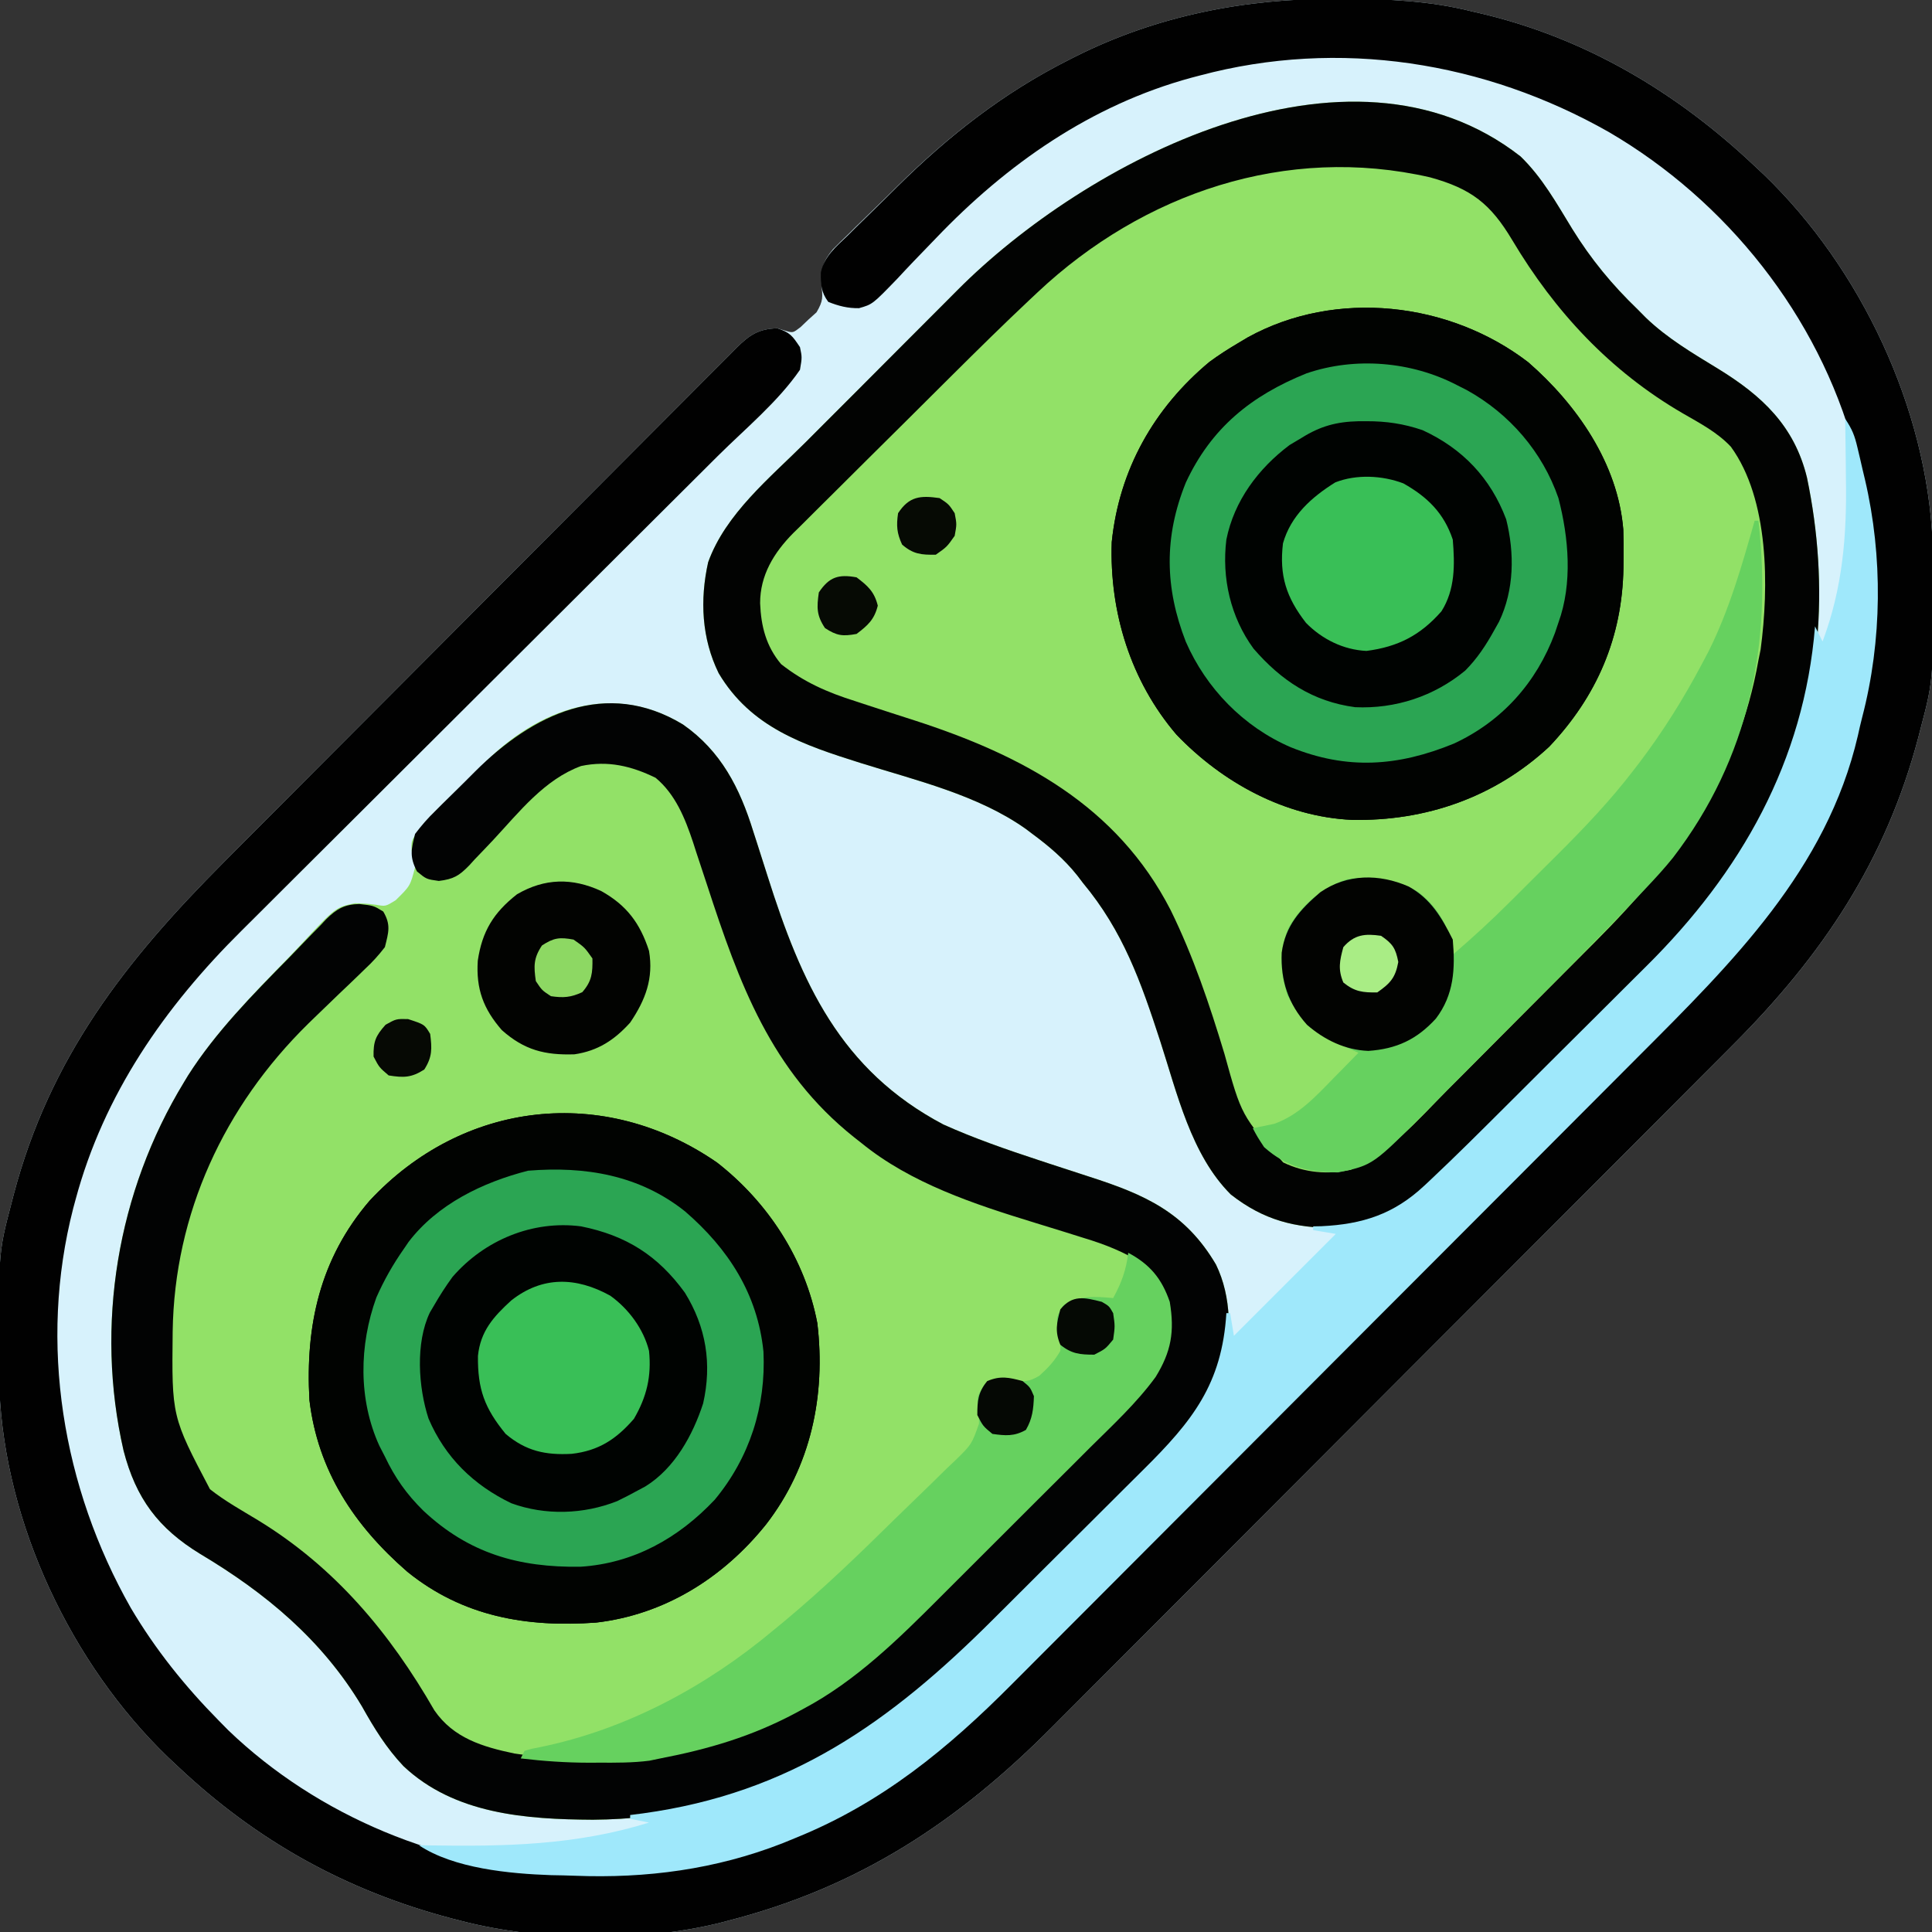 <?xml version="1.0" encoding="UTF-8"?>
<svg version="1.1" xmlns="http://www.w3.org/2000/svg" width="512" height="512">
<rect width="100%" height="100%" fill="#333333" stroke="none"/>
<path d="M0 0 C0.773 0.002 1.546 0.004 2.343 0.006 C13.757 0.051 24.697 0.522 35.812 3.312 C36.889 3.562 36.889 3.562 37.988 3.816 C65.87 10.327 90.141 24.754 110.812 44.312 C111.634 45.081 112.455 45.849 113.301 46.641 C138.92 71.344 156.474 108.441 157.974 144.148 C158.352 179.878 158.352 179.878 154.812 193.312 C154.507 194.502 154.507 194.502 154.194 195.716 C145.563 228.465 128.77 253.508 104.979 277.293 C104.138 278.138 103.296 278.984 102.429 279.855 C100.122 282.171 97.812 284.485 95.502 286.798 C92.999 289.305 90.499 291.814 87.998 294.323 C81.977 300.365 75.95 306.402 69.923 312.438 C67.647 314.717 65.371 316.997 63.096 319.277 C53.044 329.347 42.991 339.416 32.934 349.48 C30.48 351.936 28.026 354.392 25.573 356.848 C24.963 357.458 24.353 358.068 23.725 358.697 C13.852 368.578 3.987 378.468 -5.874 388.362 C-16.028 398.549 -26.189 408.728 -36.358 418.9 C-42.056 424.6 -47.75 430.303 -53.435 436.014 C-58.277 440.878 -63.126 445.735 -67.984 450.583 C-70.456 453.05 -72.925 455.52 -75.385 458 C-100.419 483.202 -126.583 500.414 -161.188 509.312 C-161.874 509.493 -162.56 509.674 -163.267 509.86 C-184.201 515.098 -211.35 514.802 -232.188 509.312 C-233.377 509.007 -233.377 509.007 -234.591 508.694 C-262.508 501.336 -286.225 488.146 -307.188 468.312 C-308.009 467.544 -308.83 466.776 -309.676 465.984 C-335.295 441.281 -352.849 404.184 -354.349 368.477 C-354.727 332.747 -354.727 332.747 -351.188 319.312 C-350.984 318.519 -350.78 317.726 -350.569 316.909 C-341 280.601 -321.037 255.045 -294.941 228.873 C-293.412 227.336 -291.883 225.799 -290.355 224.262 C-285.372 219.253 -280.384 214.249 -275.395 209.246 C-273.672 207.518 -271.949 205.79 -270.227 204.062 C-263.067 196.88 -255.905 189.7 -248.74 182.523 C-238.487 172.254 -228.242 161.976 -218.009 151.687 C-210.8 144.439 -203.581 137.2 -196.355 129.969 C-192.043 125.653 -187.735 121.333 -183.437 117.003 C-179.402 112.938 -175.356 108.885 -171.3 104.841 C-169.813 103.354 -168.33 101.863 -166.852 100.368 C-164.836 98.329 -162.806 96.307 -160.771 94.288 C-160.187 93.691 -159.604 93.093 -159.003 92.478 C-155.558 89.099 -153.226 87.472 -148.188 87.312 C-147.491 87.525 -146.795 87.738 -146.078 87.957 C-144.051 88.556 -144.051 88.556 -142.047 87.012 C-141.351 86.348 -140.655 85.684 -139.938 85 C-139.231 84.364 -138.525 83.729 -137.797 83.074 C-135.965 79.931 -136.17 79.116 -136.503 75.626 C-136.557 71.538 -136.072 69.464 -133.412 66.338 C-132.145 65.046 -130.849 63.78 -129.531 62.539 C-128.489 61.504 -128.489 61.504 -127.427 60.449 C-125.952 58.993 -124.465 57.55 -122.967 56.118 C-120.726 53.974 -118.523 51.797 -116.324 49.609 C-102.722 36.223 -88.248 24.929 -71.188 16.312 C-70.5 15.962 -69.812 15.612 -69.104 15.25 C-47.47 4.421 -24.058 -0.118 0 0 Z " fill="#D7F2FC" transform="translate(354.188,-0.312)"/>
<path d="M0 0 C5.759 5.554 9.582 12.471 13.739 19.25 C18.735 27.311 24.248 34.003 31.062 40.562 C32.143 41.655 32.143 41.655 33.246 42.77 C38.959 48.245 45.597 52.145 52.312 56.25 C64.033 63.43 72.606 71.438 75.934 85.152 C81.902 113.739 79.951 144.014 67.062 170.562 C66.78 171.145 66.498 171.727 66.208 172.326 C56.013 193.071 40.02 208.763 23.902 224.961 C22.844 226.025 22.844 226.025 21.764 227.111 C18.04 230.856 14.313 234.597 10.584 238.336 C6.757 242.174 2.942 246.024 -0.87 249.875 C-3.831 252.863 -6.801 255.841 -9.773 258.816 C-11.183 260.232 -12.59 261.65 -13.993 263.072 C-34.236 283.567 -34.236 283.567 -48.9 283.994 C-59.739 284.024 -68.021 281.947 -76.75 275.125 C-87.318 264.595 -91.017 248.156 -95.5 234.375 C-100.573 218.782 -105.31 205.316 -115.938 192.562 C-116.435 191.908 -116.933 191.253 -117.445 190.578 C-120.94 186.188 -124.996 182.757 -129.5 179.438 C-130.284 178.844 -130.284 178.844 -131.084 178.239 C-143.817 169.211 -160.226 165.366 -174.932 160.742 C-190.073 155.965 -203.92 151.347 -212.473 136.984 C-217.005 127.743 -217.488 117.55 -215.273 107.57 C-210.67 94.72 -198.834 85.148 -189.434 75.758 C-187.908 74.228 -186.382 72.698 -184.856 71.167 C-181.664 67.968 -178.469 64.773 -175.271 61.581 C-171.207 57.522 -167.155 53.453 -163.105 49.38 C-159.957 46.218 -156.803 43.062 -153.646 39.908 C-152.151 38.413 -150.658 36.915 -149.167 35.414 C-115.661 1.707 -45.774 -35.717 0 0 Z " fill="#92E167" transform="translate(402.938,41.438)"/>
<path d="M0 0 C10.076 7.034 15.057 16.818 18.621 28.328 C18.929 29.28 19.237 30.231 19.554 31.211 C20.527 34.221 21.484 37.234 22.438 40.25 C31.339 68.362 41.632 91.549 69 106 C77.173 109.674 85.613 112.601 94.117 115.402 C94.993 115.692 95.869 115.981 96.772 116.279 C100.387 117.47 104.003 118.658 107.628 119.82 C122.417 124.577 133.111 129.283 141.254 143.133 C145.469 151.798 145.316 162.079 143.258 171.34 C141.24 176.944 138.284 181.064 134.242 185.402 C133.765 185.913 133.289 186.425 132.798 186.952 C126.322 193.858 119.63 200.555 112.945 207.258 C112.243 207.962 111.542 208.667 110.819 209.393 C107.11 213.116 103.399 216.836 99.686 220.554 C95.888 224.357 92.1 228.17 88.314 231.984 C85.364 234.953 82.407 237.915 79.449 240.874 C78.051 242.276 76.655 243.68 75.261 245.087 C47.931 272.659 15.708 289.978 -23.875 290.25 C-41.624 290.144 -60.577 288.78 -74.082 276.035 C-78.661 271.193 -81.85 265.968 -85.098 260.18 C-95.607 242.613 -110.56 230.179 -127.938 219.812 C-139.012 213.052 -144.981 205.13 -148.262 192.398 C-155.851 159.235 -149.912 123.784 -132.25 94.812 C-131.893 94.22 -131.535 93.627 -131.167 93.017 C-123.905 81.604 -114.079 71.563 -104.666 61.911 C-103.544 60.75 -102.433 59.577 -101.334 58.394 C-92.058 48.422 -92.058 48.422 -86.905 47.365 C-83.984 47.453 -83.984 47.453 -81.295 47.782 C-78.813 48.223 -78.813 48.223 -76.141 46.566 C-72.268 42.766 -72.268 42.766 -70.98 37.746 C-71.28 36.273 -71.595 34.804 -71.926 33.338 C-72 31 -72 31 -70.869 29.167 C-70.301 28.568 -69.733 27.969 -69.148 27.352 C-68.179 26.315 -68.179 26.315 -67.19 25.257 C-66.467 24.512 -65.745 23.767 -65 23 C-64.243 22.201 -63.486 21.402 -62.706 20.579 C-60.226 17.985 -57.711 15.427 -55.188 12.875 C-53.93 11.574 -53.93 11.574 -52.646 10.246 C-38.281 -4.263 -18.72 -11.348 0 0 Z " fill="#92E167" transform="translate(181,192)"/>
<path d="M0 0 C0.773 0.002 1.546 0.004 2.343 0.006 C13.757 0.051 24.697 0.522 35.812 3.312 C36.889 3.562 36.889 3.562 37.988 3.816 C65.87 10.327 90.141 24.754 110.812 44.312 C111.634 45.081 112.455 45.849 113.301 46.641 C138.92 71.344 156.474 108.441 157.974 144.148 C158.352 179.878 158.352 179.878 154.812 193.312 C154.507 194.502 154.507 194.502 154.194 195.716 C145.563 228.465 128.77 253.508 104.979 277.293 C104.138 278.138 103.296 278.984 102.429 279.855 C100.122 282.171 97.812 284.485 95.502 286.798 C92.999 289.305 90.499 291.814 87.998 294.323 C81.977 300.365 75.95 306.402 69.923 312.438 C67.647 314.717 65.371 316.997 63.096 319.277 C53.044 329.347 42.991 339.416 32.934 349.48 C30.48 351.936 28.026 354.392 25.573 356.848 C24.963 357.458 24.353 358.068 23.725 358.697 C13.852 368.578 3.987 378.468 -5.874 388.362 C-16.028 398.549 -26.189 408.728 -36.358 418.9 C-42.056 424.6 -47.75 430.303 -53.435 436.014 C-58.277 440.878 -63.126 445.735 -67.984 450.583 C-70.456 453.05 -72.925 455.52 -75.385 458 C-100.419 483.202 -126.583 500.414 -161.188 509.312 C-161.874 509.493 -162.56 509.674 -163.267 509.86 C-184.201 515.098 -211.35 514.802 -232.188 509.312 C-233.377 509.007 -233.377 509.007 -234.591 508.694 C-262.508 501.336 -286.225 488.146 -307.188 468.312 C-308.009 467.544 -308.83 466.776 -309.676 465.984 C-335.295 441.281 -352.849 404.184 -354.349 368.477 C-354.727 332.747 -354.727 332.747 -351.188 319.312 C-350.984 318.519 -350.78 317.726 -350.569 316.909 C-341 280.601 -321.037 255.045 -294.941 228.873 C-293.412 227.336 -291.883 225.799 -290.355 224.262 C-285.372 219.253 -280.384 214.249 -275.395 209.246 C-273.672 207.518 -271.949 205.79 -270.227 204.062 C-263.067 196.88 -255.905 189.7 -248.74 182.523 C-238.487 172.254 -228.242 161.976 -218.009 151.687 C-210.8 144.439 -203.581 137.2 -196.355 129.969 C-192.043 125.653 -187.735 121.333 -183.437 117.003 C-179.402 112.938 -175.356 108.885 -171.3 104.841 C-169.813 103.354 -168.33 101.863 -166.852 100.368 C-164.836 98.329 -162.806 96.307 -160.771 94.288 C-160.187 93.691 -159.604 93.093 -159.003 92.478 C-155.56 89.102 -153.225 87.46 -148.188 87.312 C-144.827 88.433 -144.224 89.258 -142.188 92.312 C-141.625 95 -141.625 95 -142.188 98.312 C-148.01 106.783 -156.693 113.928 -163.96 121.151 C-165.462 122.648 -166.964 124.146 -168.466 125.643 C-171.69 128.857 -174.916 132.07 -178.142 135.281 C-183.253 140.369 -188.359 145.461 -193.463 150.555 C-207.977 165.035 -222.494 179.51 -237.022 193.975 C-245.054 201.972 -253.08 209.975 -261.1 217.984 C-266.164 223.039 -271.233 228.088 -276.308 233.131 C-279.477 236.284 -282.638 239.442 -285.799 242.603 C-287.254 244.056 -288.713 245.507 -290.174 246.955 C-310.544 267.148 -326.675 290.284 -334.188 318.312 C-334.482 319.4 -334.482 319.4 -334.782 320.51 C-344.009 356.333 -337.657 394.468 -319.531 426.418 C-313.004 437.465 -305.183 447.189 -296.188 456.312 C-294.946 457.573 -294.946 457.573 -293.68 458.859 C-269.934 481.661 -236.938 495.281 -204.188 496.312 C-203.416 496.345 -202.644 496.378 -201.848 496.411 C-164.266 497.883 -128.383 484.83 -100.635 459.425 C-92.002 451.437 -83.758 443.04 -75.441 434.727 C-73.466 432.756 -71.49 430.786 -69.514 428.815 C-64.177 423.491 -58.843 418.164 -53.51 412.836 C-50.173 409.501 -46.836 406.168 -43.498 402.834 C-34.232 393.581 -24.968 384.327 -15.707 375.07 C-15.117 374.48 -14.526 373.889 -13.918 373.281 C-13.326 372.69 -12.734 372.098 -12.125 371.489 C-10.926 370.29 -9.727 369.092 -8.528 367.893 C-7.933 367.299 -7.338 366.704 -6.726 366.092 C2.916 356.454 12.564 346.823 22.215 337.195 C32.154 327.28 42.087 317.359 52.015 307.433 C57.577 301.872 63.142 296.313 68.712 290.76 C73.453 286.035 78.189 281.304 82.918 276.567 C85.326 274.156 87.736 271.747 90.152 269.344 C107.844 251.739 121.728 234.293 131.812 211.312 C132.203 210.463 132.594 209.614 132.996 208.738 C136.392 200.956 138.15 192.61 139.812 184.312 C139.993 183.42 140.174 182.528 140.361 181.608 C144.036 161.847 143.022 140.694 137.812 121.312 C137.515 120.178 137.515 120.178 137.211 119.021 C127.675 83.97 103.374 53.529 72.188 35.312 C39.253 16.613 0.716 10.461 -36.188 20.312 C-36.945 20.511 -37.702 20.709 -38.483 20.914 C-65.021 28.136 -87.385 43.793 -106.171 63.461 C-108.115 65.493 -110.074 67.513 -112.031 69.533 C-113.478 71.04 -114.9 72.568 -116.322 74.099 C-122.956 80.963 -122.956 80.963 -126.546 81.982 C-129.513 82.028 -131.945 81.409 -134.688 80.312 C-136.601 77.761 -136.72 75.635 -136.648 72.493 C-135.746 68.22 -132.591 65.663 -129.531 62.734 C-128.489 61.695 -128.489 61.695 -127.427 60.635 C-125.95 59.17 -124.463 57.715 -122.967 56.269 C-120.73 54.104 -118.525 51.909 -116.324 49.707 C-102.73 36.248 -88.289 24.95 -71.188 16.312 C-70.5 15.962 -69.812 15.612 -69.104 15.25 C-47.47 4.421 -24.058 -0.118 0 0 Z " fill="#010101" transform="translate(354.188,-0.312)"/>
<path d="M0 0 C13.496 10.522 23.334 25.614 26.562 42.555 C28.836 61.633 24.882 80.509 12.961 95.898 C1.628 110.021 -13.875 119.781 -32.039 121.898 C-50.422 123.234 -67.389 120.332 -82.098 108.422 C-96.155 96.215 -105.823 81.657 -108.039 62.898 C-109.134 43.182 -105.264 25.488 -92.117 10.133 C-67.367 -16.478 -29.997 -20.744 0 0 Z " fill="#000301" transform="translate(190.039,308.102)"/>
<path d="M0 0 C12.835 11.165 23.776 26.851 25.189 44.335 C25.268 46.831 25.278 49.315 25.25 51.812 C25.243 52.696 25.235 53.58 25.227 54.49 C24.925 72.868 18.231 88.488 5.562 101.875 C-8.901 115.308 -27.135 121.647 -46.707 121.273 C-64.511 120.464 -81.063 111.359 -93.211 98.695 C-105.374 84.482 -111.008 66.227 -110.375 47.645 C-108.402 28.472 -99.207 12.17 -84.496 -0.086 C-82.062 -1.875 -79.6 -3.464 -77 -5 C-76.087 -5.544 -75.175 -6.088 -74.234 -6.648 C-50.91 -19.433 -20.875 -16.034 0 0 Z " fill="#000301" transform="translate(405,96)"/>
<path d="M0 0 C5.759 5.554 9.582 12.471 13.739 19.25 C18.735 27.311 24.248 34.003 31.062 40.562 C32.143 41.655 32.143 41.655 33.246 42.77 C38.959 48.245 45.597 52.145 52.312 56.25 C64.033 63.43 72.606 71.438 75.934 85.152 C81.902 113.739 79.951 144.014 67.062 170.562 C66.78 171.145 66.498 171.727 66.208 172.326 C56.013 193.071 40.02 208.763 23.902 224.961 C22.844 226.025 22.844 226.025 21.764 227.111 C18.04 230.856 14.313 234.597 10.584 238.336 C6.757 242.174 2.942 246.024 -0.87 249.875 C-3.831 252.863 -6.801 255.841 -9.773 258.816 C-11.183 260.232 -12.59 261.65 -13.993 263.072 C-34.236 283.567 -34.236 283.567 -48.9 283.994 C-59.739 284.024 -68.021 281.947 -76.75 275.125 C-87.318 264.595 -91.017 248.156 -95.5 234.375 C-100.573 218.782 -105.31 205.316 -115.938 192.562 C-116.435 191.908 -116.933 191.253 -117.445 190.578 C-120.94 186.188 -124.996 182.757 -129.5 179.438 C-130.284 178.844 -130.284 178.844 -131.084 178.239 C-143.817 169.211 -160.226 165.366 -174.932 160.742 C-190.073 155.965 -203.92 151.347 -212.473 136.984 C-217.005 127.743 -217.488 117.55 -215.273 107.57 C-210.67 94.72 -198.834 85.148 -189.434 75.758 C-187.908 74.228 -186.382 72.698 -184.856 71.167 C-181.664 67.968 -178.469 64.773 -175.271 61.581 C-171.207 57.522 -167.155 53.453 -163.105 49.38 C-159.957 46.218 -156.803 43.062 -153.646 39.908 C-152.151 38.413 -150.658 36.915 -149.167 35.414 C-115.661 1.707 -45.774 -35.717 0 0 Z M-127.896 35.965 C-128.547 36.576 -129.199 37.186 -129.87 37.815 C-136.898 44.424 -143.766 51.19 -150.605 57.992 C-151.26 58.642 -151.914 59.293 -152.588 59.962 C-156.032 63.386 -159.473 66.812 -162.911 70.241 C-166.441 73.76 -169.982 77.266 -173.526 80.771 C-176.277 83.496 -179.019 86.229 -181.759 88.966 C-183.061 90.263 -184.367 91.557 -185.676 92.848 C-187.501 94.648 -189.313 96.461 -191.122 98.277 C-191.92 99.056 -191.92 99.056 -192.735 99.852 C-197.847 105.035 -201.51 110.983 -201.5 118.438 C-201.253 124.54 -199.91 129.827 -195.938 134.562 C-189.865 139.346 -183.625 142.065 -176.305 144.367 C-175.31 144.695 -174.315 145.023 -173.29 145.36 C-169.085 146.745 -164.87 148.098 -160.655 149.453 C-132.11 158.678 -106.967 171.98 -92.703 199.75 C-86.658 212.102 -82.417 224.699 -78.45 237.837 C-73.917 254.25 -73.917 254.25 -62.875 266.625 C-57.18 269.367 -51.083 269.899 -44.938 268.562 C-34.635 264.112 -27.141 255.31 -19.402 247.488 C-17.914 245.998 -16.426 244.508 -14.936 243.019 C-11.826 239.906 -8.723 236.786 -5.625 233.661 C-1.679 229.682 2.28 225.715 6.243 221.753 C9.316 218.68 12.384 215.601 15.45 212.521 C16.906 211.058 18.364 209.596 19.823 208.135 C41.547 186.365 57.59 164.354 63.062 133.562 C63.353 132.13 63.353 132.13 63.648 130.668 C65.855 114.122 65.93 90.916 55.75 76.938 C52.146 73.106 47.521 70.708 43.011 68.1 C23.782 56.924 9.161 41.213 -2.168 22.209 C-7.918 12.572 -13.015 8.57 -23.938 5.562 C-62.084 -3.184 -99.97 9.75 -127.896 35.965 Z " fill="#020302" transform="translate(402.938,41.438)"/>
<path d="M0 0 C10.076 7.034 15.057 16.818 18.621 28.328 C18.929 29.28 19.237 30.231 19.554 31.211 C20.527 34.221 21.484 37.234 22.438 40.25 C31.339 68.362 41.632 91.549 69 106 C77.173 109.674 85.613 112.601 94.117 115.402 C94.993 115.692 95.869 115.981 96.772 116.279 C100.387 117.47 104.003 118.658 107.628 119.82 C122.417 124.577 133.111 129.283 141.254 143.133 C145.469 151.798 145.316 162.079 143.258 171.34 C141.24 176.944 138.284 181.064 134.242 185.402 C133.765 185.913 133.289 186.425 132.798 186.952 C126.322 193.858 119.63 200.555 112.945 207.258 C112.243 207.962 111.542 208.667 110.819 209.393 C107.11 213.116 103.399 216.836 99.686 220.554 C95.888 224.357 92.1 228.17 88.314 231.984 C85.364 234.953 82.407 237.915 79.449 240.874 C78.051 242.276 76.655 243.68 75.261 245.087 C47.931 272.659 15.708 289.978 -23.875 290.25 C-41.624 290.144 -60.577 288.78 -74.082 276.035 C-78.661 271.193 -81.85 265.968 -85.098 260.18 C-95.607 242.613 -110.56 230.179 -127.938 219.812 C-139.012 213.052 -144.981 205.13 -148.262 192.398 C-155.851 159.235 -149.912 123.784 -132.25 94.812 C-131.893 94.22 -131.535 93.627 -131.167 93.017 C-123.87 81.548 -114.008 71.553 -104.501 61.911 C-103.361 60.747 -102.23 59.575 -101.108 58.394 C-99.452 56.653 -97.771 54.94 -96.082 53.23 C-95.589 52.703 -95.096 52.175 -94.588 51.631 C-91.756 48.833 -89.69 47.665 -85.78 47.575 C-82 48 -82 48 -79.438 49.562 C-77.352 53.098 -78.026 55.067 -79 59 C-80.709 61.199 -82.238 62.9 -84.25 64.766 C-84.782 65.285 -85.314 65.803 -85.863 66.338 C-87.561 67.99 -89.279 69.621 -91 71.25 C-93.237 73.393 -95.465 75.545 -97.688 77.703 C-98.231 78.231 -98.774 78.758 -99.334 79.302 C-121.598 101.184 -134.791 129.598 -135.241 160.89 C-135.491 183.389 -135.491 183.389 -125.355 202.656 C-121.387 205.798 -116.945 208.253 -112.625 210.875 C-92.203 223.348 -77.681 240.739 -65.887 261.258 C-60.818 268.624 -53.099 270.93 -44.688 272.695 C-12.716 277.673 18.249 270.831 44.543 251.707 C48.241 248.885 51.622 245.773 55.001 242.581 C55.652 241.971 56.302 241.36 56.971 240.731 C63.892 234.203 70.669 227.532 77.414 220.824 C78.056 220.186 78.698 219.548 79.359 218.891 C82.74 215.532 86.117 212.169 89.492 208.803 C92.952 205.355 96.423 201.918 99.897 198.483 C102.598 195.809 105.29 193.125 107.979 190.44 C109.255 189.168 110.535 187.9 111.818 186.635 C122.776 176.222 122.776 176.222 128.699 162.629 C128.67 154.893 127.439 148.779 122 143 C116.915 139.777 111.977 137.817 106.234 136.082 C104.521 135.544 102.807 135.005 101.094 134.467 C98.444 133.644 95.792 132.825 93.139 132.013 C77.201 127.115 60.425 121.614 47.312 110.938 C46.66 110.425 46.008 109.912 45.335 109.384 C23.27 91.808 14.88 68.565 6.401 42.578 C5.451 39.676 4.488 36.777 3.523 33.879 C3.243 33.005 2.963 32.131 2.674 31.23 C0.553 24.869 -1.99 18.504 -7.254 14.125 C-13.686 10.991 -19.886 9.501 -27 11 C-36.737 14.565 -43.409 23.217 -50.285 30.594 C-51.896 32.313 -53.528 34.011 -55.164 35.707 C-55.647 36.238 -56.129 36.769 -56.626 37.317 C-59.341 40.109 -60.794 40.974 -64.708 41.46 C-68 41 -68 41 -70.5 38.938 C-72.493 35.035 -72.065 33.223 -71 29 C-69.24 26.68 -67.634 24.836 -65.566 22.84 C-65.014 22.287 -64.462 21.734 -63.894 21.164 C-62.725 20 -61.549 18.843 -60.365 17.693 C-58.582 15.956 -56.826 14.195 -55.072 12.428 C-39.873 -2.698 -20.364 -12.344 0 0 Z " fill="#020303" transform="translate(181,192)"/>
<path d="M0 0 C1.879 2.818 2.499 4.429 3.254 7.641 C3.469 8.547 3.683 9.453 3.904 10.387 C4.122 11.332 4.339 12.276 4.562 13.25 C4.784 14.179 5.005 15.109 5.232 16.066 C10.007 36.463 9.804 58.802 4.5 79.083 C4.076 80.71 3.706 82.35 3.348 83.992 C-4.896 119.447 -30.012 144.154 -54.759 168.936 C-56.737 170.92 -58.714 172.904 -60.691 174.888 C-66.584 180.801 -72.482 186.709 -78.381 192.616 C-80.609 194.848 -82.837 197.081 -85.066 199.313 C-94.912 209.178 -104.76 219.042 -114.612 228.902 C-117.012 231.303 -119.412 233.705 -121.812 236.107 C-122.707 237.003 -122.707 237.003 -123.619 237.916 C-133.286 247.591 -142.944 257.275 -152.599 266.962 C-162.546 276.942 -172.501 286.915 -182.463 296.88 C-188.042 302.462 -193.618 308.046 -199.186 313.64 C-203.925 318.4 -208.67 323.153 -213.424 327.898 C-215.843 330.312 -218.258 332.731 -220.666 335.156 C-237.769 352.376 -255.25 366.775 -278 376 C-279.808 376.741 -279.808 376.741 -281.652 377.496 C-299.363 384.417 -317.759 386.838 -336.691 386.09 C-338.762 386.009 -340.834 385.971 -342.906 385.938 C-353.889 385.556 -368.717 384.188 -378 378 C-377.125 378.016 -376.25 378.031 -375.348 378.048 C-355.217 378.361 -336.433 378.035 -317 372 C-318.65 371.67 -320.3 371.34 -322 371 C-322 370.67 -322 370.34 -322 370 C-320.86 369.853 -319.721 369.706 -318.547 369.555 C-279.599 364.184 -253.178 345.487 -225.848 318.184 C-224.334 316.676 -222.82 315.169 -221.306 313.662 C-218.156 310.524 -215.011 307.383 -211.869 304.24 C-207.859 300.23 -203.836 296.234 -199.809 292.241 C-196.687 289.141 -193.574 286.032 -190.464 282.921 C-188.984 281.444 -187.502 279.97 -186.016 278.5 C-173.011 265.619 -165.156 255.801 -164 237 C-163.67 237 -163.34 237 -163 237 C-162.67 238.98 -162.34 240.96 -162 243 C-153.09 234.09 -144.18 225.18 -135 216 C-136.98 215.67 -138.96 215.34 -141 215 C-141 214.67 -141 214.34 -141 214 C-140.273 213.986 -139.546 213.972 -138.797 213.957 C-127.914 213.441 -119.607 210.764 -111.565 203.232 C-110.799 202.516 -110.799 202.516 -110.018 201.786 C-103.205 195.378 -96.584 188.768 -89.961 182.164 C-89.267 181.473 -88.574 180.782 -87.859 180.071 C-84.194 176.421 -80.532 172.768 -76.873 169.113 C-73.13 165.376 -69.379 161.648 -65.624 157.923 C-62.702 155.019 -59.787 152.109 -56.873 149.197 C-55.494 147.821 -54.113 146.447 -52.728 145.076 C-27.596 120.168 -10.891 90.76 -8 55 C-7.34 56.32 -6.68 57.64 -6 59 C-0.682 44.817 0.444 30.969 0.188 16 C0.172 14.435 0.159 12.87 0.146 11.305 C0.114 7.536 0.063 3.768 0 0 Z " fill="#9FE8FB" transform="translate(489,111)"/>
<path d="M0 0 C13.496 10.522 23.334 25.614 26.562 42.555 C28.836 61.633 24.882 80.509 12.961 95.898 C1.628 110.021 -13.875 119.781 -32.039 121.898 C-50.422 123.234 -67.389 120.332 -82.098 108.422 C-96.155 96.215 -105.823 81.657 -108.039 62.898 C-109.134 43.182 -105.264 25.488 -92.117 10.133 C-67.367 -16.478 -29.997 -20.744 0 0 Z M-82.113 21.281 C-91.912 34.501 -94.586 48.814 -93.039 64.898 C-91.919 69.576 -90.246 73.636 -88.039 77.898 C-87.581 78.801 -87.124 79.703 -86.652 80.633 C-80.411 91.919 -70.28 100.677 -58.039 104.898 C-47.506 107.639 -35.422 108.67 -25.039 104.898 C-23.672 104.438 -23.672 104.438 -22.277 103.969 C-10.095 99.445 -0.316 91.345 5.961 79.898 C12.502 65.625 14.464 51.941 9.148 36.824 C3.566 23.069 -6.306 12.119 -19.977 6.148 C-42.54 -2.634 -66.006 2.778 -82.113 21.281 Z " fill="#010301" transform="translate(190.039,308.102)"/>
<path d="M0 0 C12.835 11.165 23.776 26.851 25.189 44.335 C25.268 46.831 25.278 49.315 25.25 51.812 C25.243 52.696 25.235 53.58 25.227 54.49 C24.925 72.868 18.231 88.488 5.562 101.875 C-8.901 115.308 -27.135 121.647 -46.707 121.273 C-64.511 120.464 -81.063 111.359 -93.211 98.695 C-105.374 84.482 -111.008 66.227 -110.375 47.645 C-108.402 28.472 -99.207 12.17 -84.496 -0.086 C-82.062 -1.875 -79.6 -3.464 -77 -5 C-76.087 -5.544 -75.175 -6.088 -74.234 -6.648 C-50.91 -19.433 -20.875 -16.034 0 0 Z M-83 19 C-87.923 25.8 -92.041 32.792 -94 41 C-94.227 41.928 -94.454 42.856 -94.688 43.812 C-96.166 58.89 -93.584 73.498 -83.961 85.555 C-74.153 96.913 -61.944 105.1 -46.629 106.254 C-32.25 106.71 -18.439 102.638 -7.312 93.312 C2.693 83.871 9.323 71.641 10.203 57.809 C10.431 41.406 6.643 28.253 -4.643 16.195 C-9.001 11.762 -13.407 8.651 -19 6 C-20.41 5.275 -20.41 5.275 -21.848 4.535 C-42.835 -5.043 -67.856 2.276 -83 19 Z " fill="#010301" transform="translate(405,96)"/>
<path d="M0 0 C0.33 0 0.66 0 1 0 C4.715 32.445 -1.427 62.94 -21.617 89.27 C-23.912 92.14 -26.389 94.817 -28.91 97.488 C-29.536 98.153 -30.161 98.817 -30.805 99.501 C-41.763 111.048 -53.033 122.296 -64.272 133.567 C-67.713 137.019 -71.142 140.483 -74.569 143.949 C-77.239 146.645 -79.918 149.333 -82.599 152.018 C-83.868 153.291 -85.133 154.568 -86.395 155.849 C-101.123 170.781 -101.123 170.781 -110.371 172.699 C-118.184 172.669 -124.048 171.297 -130 166 C-131.773 163.293 -131.773 163.293 -133 161 C-131.112 160.609 -129.224 160.219 -127.336 159.828 C-120.84 157.525 -116.317 152.569 -111.625 147.75 C-110.664 146.775 -110.664 146.775 -109.684 145.781 C-108.118 144.192 -106.557 142.598 -105 141 C-105.808 140.636 -106.616 140.273 -107.449 139.898 C-115.443 136.138 -119.498 133.486 -123.812 125.75 C-125.752 119.626 -126.111 113.799 -123.5 107.812 C-120.05 101.76 -114.622 97.144 -108 95 C-101.107 93.994 -95.314 94.905 -89.234 98.312 C-84.354 101.999 -81.57 106.677 -80.125 112.562 C-80.084 113.367 -80.043 114.171 -80 115 C-74.731 110.481 -69.666 105.825 -64.754 100.922 C-64.098 100.27 -63.443 99.618 -62.768 98.946 C-61.393 97.576 -60.019 96.204 -58.646 94.832 C-56.576 92.764 -54.498 90.704 -52.42 88.645 C-45.156 81.412 -38.235 74.155 -32 66 C-31.508 65.362 -31.016 64.724 -30.51 64.067 C-24.252 55.795 -18.844 47.161 -14 38 C-13.404 36.876 -12.809 35.752 -12.195 34.594 C-6.692 23.538 -3.363 11.853 0 0 Z " fill="#66D15F" transform="translate(465,138)"/>
<path d="M0 0 C0.902 0.458 1.805 0.915 2.734 1.387 C14.02 7.628 22.779 17.759 27 30 C29.741 40.533 30.772 52.617 27 63 C26.54 64.367 26.54 64.367 26.07 65.762 C21.195 78.891 12.044 89.156 -0.695 95.055 C-15.502 101.128 -28.987 102.093 -44 96 C-56.475 90.605 -66.35 80.428 -71.75 68.062 C-77.323 53.746 -77.556 40.283 -71.746 25.895 C-65.002 11.397 -54.417 2.854 -39.762 -3.055 C-26.846 -7.476 -11.995 -6.211 0 0 Z M-41 14 C-42.072 14.639 -43.145 15.279 -44.25 15.938 C-52.523 22.142 -58.95 30.731 -61 41 C-62.26 51.17 -59.892 61.561 -53.812 69.875 C-46.496 78.341 -38.1 83.929 -26.867 85.414 C-16.223 85.901 -5.968 82.536 2.293 75.719 C5.492 72.498 7.815 68.963 10 65 C10.415 64.261 10.83 63.523 11.258 62.762 C15.303 54.346 15.399 44.577 13.152 35.621 C9.034 24.689 1.6 16.876 -9 12 C-13.985 10.291 -18.63 9.612 -23.875 9.625 C-24.927 9.627 -24.927 9.627 -26 9.63 C-31.824 9.767 -36.097 10.938 -41 14 Z " fill="#2BA553" transform="translate(386,102)"/>
<path d="M0 0 C11.431 9.871 19.218 21.861 20.77 37.156 C21.46 51.619 17.122 65.242 7.848 76.414 C-1.742 86.58 -13.618 93.265 -27.746 94.164 C-44.149 94.392 -57.302 90.604 -69.36 79.318 C-73.793 74.96 -76.903 70.554 -79.555 64.961 C-80.038 64.021 -80.521 63.081 -81.02 62.113 C-86.633 49.814 -86.38 35.46 -81.82 22.824 C-79.792 18.235 -77.435 14.067 -74.555 9.961 C-74.138 9.349 -73.722 8.736 -73.293 8.105 C-65.633 -1.947 -53.556 -7.741 -41.617 -10.789 C-26.514 -12.022 -12.099 -9.657 0 0 Z M-61.629 17.355 C-63.437 19.823 -65.032 22.31 -66.555 24.961 C-66.916 25.573 -67.277 26.186 -67.648 26.816 C-71.492 34.878 -70.691 46.638 -67.992 54.898 C-63.586 65.195 -56.074 72.519 -46.055 77.336 C-37.035 80.624 -26.857 80.288 -17.992 76.773 C-16.157 75.881 -14.341 74.947 -12.555 73.961 C-11.879 73.6 -11.204 73.239 -10.508 72.867 C-2.78 68.08 2.036 59.317 4.785 50.879 C7.157 40.396 5.576 30.639 -0.062 21.523 C-7.224 11.664 -15.606 6.376 -27.555 3.961 C-40.397 2.278 -53.161 7.58 -61.629 17.355 Z " fill="#2BA553" transform="translate(181.555,321.039)"/>
<path d="M0 0 C5.737 3.069 8.866 6.804 11 13 C12.311 20.888 11.396 26.19 7.244 32.928 C2.199 39.834 -4.129 45.676 -10.188 51.684 C-11.693 53.189 -13.198 54.696 -14.702 56.203 C-17.85 59.352 -21.004 62.493 -24.164 65.63 C-28.178 69.617 -32.177 73.618 -36.172 77.625 C-39.277 80.738 -42.39 83.842 -45.505 86.945 C-46.98 88.416 -48.454 89.889 -49.925 91.364 C-60.913 102.368 -72.254 113.533 -86.125 120.875 C-87.131 121.42 -87.131 121.42 -88.157 121.975 C-99.76 128.162 -111.155 131.519 -124 134 C-124.956 134.199 -125.913 134.397 -126.898 134.602 C-131.354 135.174 -135.763 135.144 -140.25 135.125 C-141.141 135.129 -142.031 135.133 -142.949 135.137 C-149.021 135.128 -154.971 134.714 -161 134 C-160.505 133.01 -160.505 133.01 -160 132 C-158.219 131.451 -158.219 131.451 -155.945 131.023 C-132.995 126.343 -111.874 114.954 -94 100 C-93.062 99.228 -92.123 98.456 -91.156 97.661 C-80.912 89.131 -71.339 79.912 -61.854 70.554 C-60.02 68.754 -58.175 66.964 -56.321 65.185 C-53.609 62.582 -50.931 59.948 -48.258 57.305 C-47.427 56.519 -46.596 55.733 -45.74 54.924 C-41.493 50.76 -41.493 50.76 -39.562 45.309 C-39.558 42.653 -39.558 42.653 -39.899 40.172 C-40 38 -40 38 -38.062 34.812 C-34.632 32.782 -34.327 32.919 -30.688 33.688 C-27.561 34.239 -26.399 34.23 -23.605 32.621 C-21.27 30.531 -19.566 28.72 -18 26 C-17.897 23.517 -18.278 21.478 -18.789 19.055 C-19 17 -19 17 -17.188 13.938 C-12.76 11.246 -9.053 11.558 -4 12 C-1.795 7.973 -0.543 4.565 0 0 Z " fill="#66D15F" transform="translate(299,332)"/>
<path d="M0 0 C4.85 3.479 8.808 8.793 10.266 14.625 C10.948 21.33 9.673 26.772 6.266 32.625 C1.599 38.017 -3.092 41.103 -10.234 41.906 C-17.164 42.291 -22.368 41.169 -27.734 36.625 C-33.339 29.782 -35.162 24.768 -35.074 15.957 C-34.405 9.397 -30.964 5.566 -26.234 1.25 C-18.005 -5.235 -9.044 -5.005 0 0 Z " fill="#39BF57" transform="translate(161.734,343.375)"/>
<path d="M0 0 C6.699 3.738 10.307 8.482 12.688 15.875 C13.921 23.14 11.761 28.861 7.688 34.875 C3.52 39.479 -0.839 42.364 -7.074 43.281 C-14.93 43.533 -20.361 42.161 -26.312 36.875 C-31.228 31.242 -33.179 25.94 -32.695 18.477 C-31.55 10.694 -28.531 5.762 -22.312 0.875 C-14.965 -3.422 -7.651 -3.53 0 0 Z " fill="#020301" transform="translate(159.312,236.125)"/>
<path d="M0 0 C5.875 3.256 8.756 8.2 11.688 14.062 C12.365 21.805 12.02 28.681 7.211 35.004 C2.142 40.548 -3.216 43.049 -10.688 43.562 C-16.82 43.329 -22.346 40.64 -26.949 36.641 C-31.969 31.033 -33.932 24.935 -33.652 17.547 C-32.67 10.365 -28.774 6.093 -23.41 1.508 C-16.277 -3.407 -7.807 -3.42 0 0 Z " fill="#020301" transform="translate(373.312,234.938)"/>
<path d="M0 0 C6.364 3.584 10.749 7.845 13.102 14.902 C13.658 21.527 13.748 28.134 10.102 33.902 C4.514 40.286 -1.458 43.329 -9.773 44.402 C-15.879 44.114 -21.549 41.3 -25.797 36.965 C-31.013 30.247 -32.914 24.42 -31.898 15.902 C-29.823 8.572 -24.346 3.675 -18.031 -0.262 C-12.414 -2.463 -5.573 -2.111 0 0 Z " fill="#39BF57" transform="translate(371.898,128.098)"/>
<path d="M0 0 C2.938 2.062 2.938 2.062 5 5 C5.066 8.852 4.872 10.998 2.312 13.938 C-0.736 15.338 -2.679 15.484 -6 15 C-8.375 13.438 -8.375 13.438 -10 11 C-10.568 7.025 -10.623 4.935 -8.375 1.562 C-5.243 -0.498 -3.685 -0.677 0 0 Z " fill="#8DD863" transform="translate(152,249)"/>
<path d="M0 0 C2.438 1.625 2.438 1.625 4 4 C4.562 6.938 4.562 6.938 4 10 C1.938 12.938 1.938 12.938 -1 15 C-4.852 15.066 -6.998 14.872 -9.938 12.312 C-11.338 9.264 -11.484 7.321 -11 4 C-8.059 -0.47 -5.131 -0.733 0 0 Z " fill="#060A04" transform="translate(249,132)"/>
<path d="M0 0 C3.01 2.29 4.698 3.791 5.625 7.5 C4.698 11.209 3.01 12.71 0 15 C-3.685 15.677 -5.243 15.498 -8.375 13.438 C-10.623 10.065 -10.568 7.975 -10 4 C-7.272 -0.091 -4.796 -0.881 0 0 Z " fill="#060A04" transform="translate(227,153)"/>
<path d="M0 0 C2 1.625 2 1.625 3 4 C2.88 7.423 2.607 9.954 0.875 12.938 C-2.223 14.693 -4.528 14.487 -8 14 C-10.5 11.938 -10.5 11.938 -12 9 C-12 5.197 -11.797 2.981 -9.375 0 C-5.884 -1.47 -3.609 -0.984 0 0 Z " fill="#050804" transform="translate(271,366)"/>
<path d="M0 0 C1.938 1.125 1.938 1.125 3 3 C3.5 6.438 3.5 6.438 3 10 C0.938 12.5 0.938 12.5 -2 14 C-5.803 14 -8.019 13.797 -11 11.375 C-12.47 7.884 -11.984 5.609 -11 2 C-7.8 -1.939 -4.624 -1.177 0 0 Z " fill="#050904" transform="translate(292,345)"/>
<path d="M0 0 C3.056 2.091 3.865 3.293 4.562 6.938 C3.794 11.122 2.462 12.569 -1 15 C-4.843 15.066 -6.992 14.819 -10 12.375 C-11.47 8.884 -10.984 6.609 -10 3 C-7.086 -0.346 -4.296 -0.627 0 0 Z " fill="#A9ED85" transform="translate(366,248)"/>
<path d="M0 0 C4.367 1.424 4.367 1.424 5.875 3.938 C6.371 7.833 6.455 10.032 4.312 13.375 C0.908 15.557 -1.159 15.575 -5.125 14.938 C-7.625 12.812 -7.625 12.812 -9.125 9.938 C-9.206 5.966 -8.594 4.46 -5.938 1.5 C-3.125 -0.062 -3.125 -0.062 0 0 Z " fill="#060904" transform="translate(108.125,270.062)"/>
</svg>
